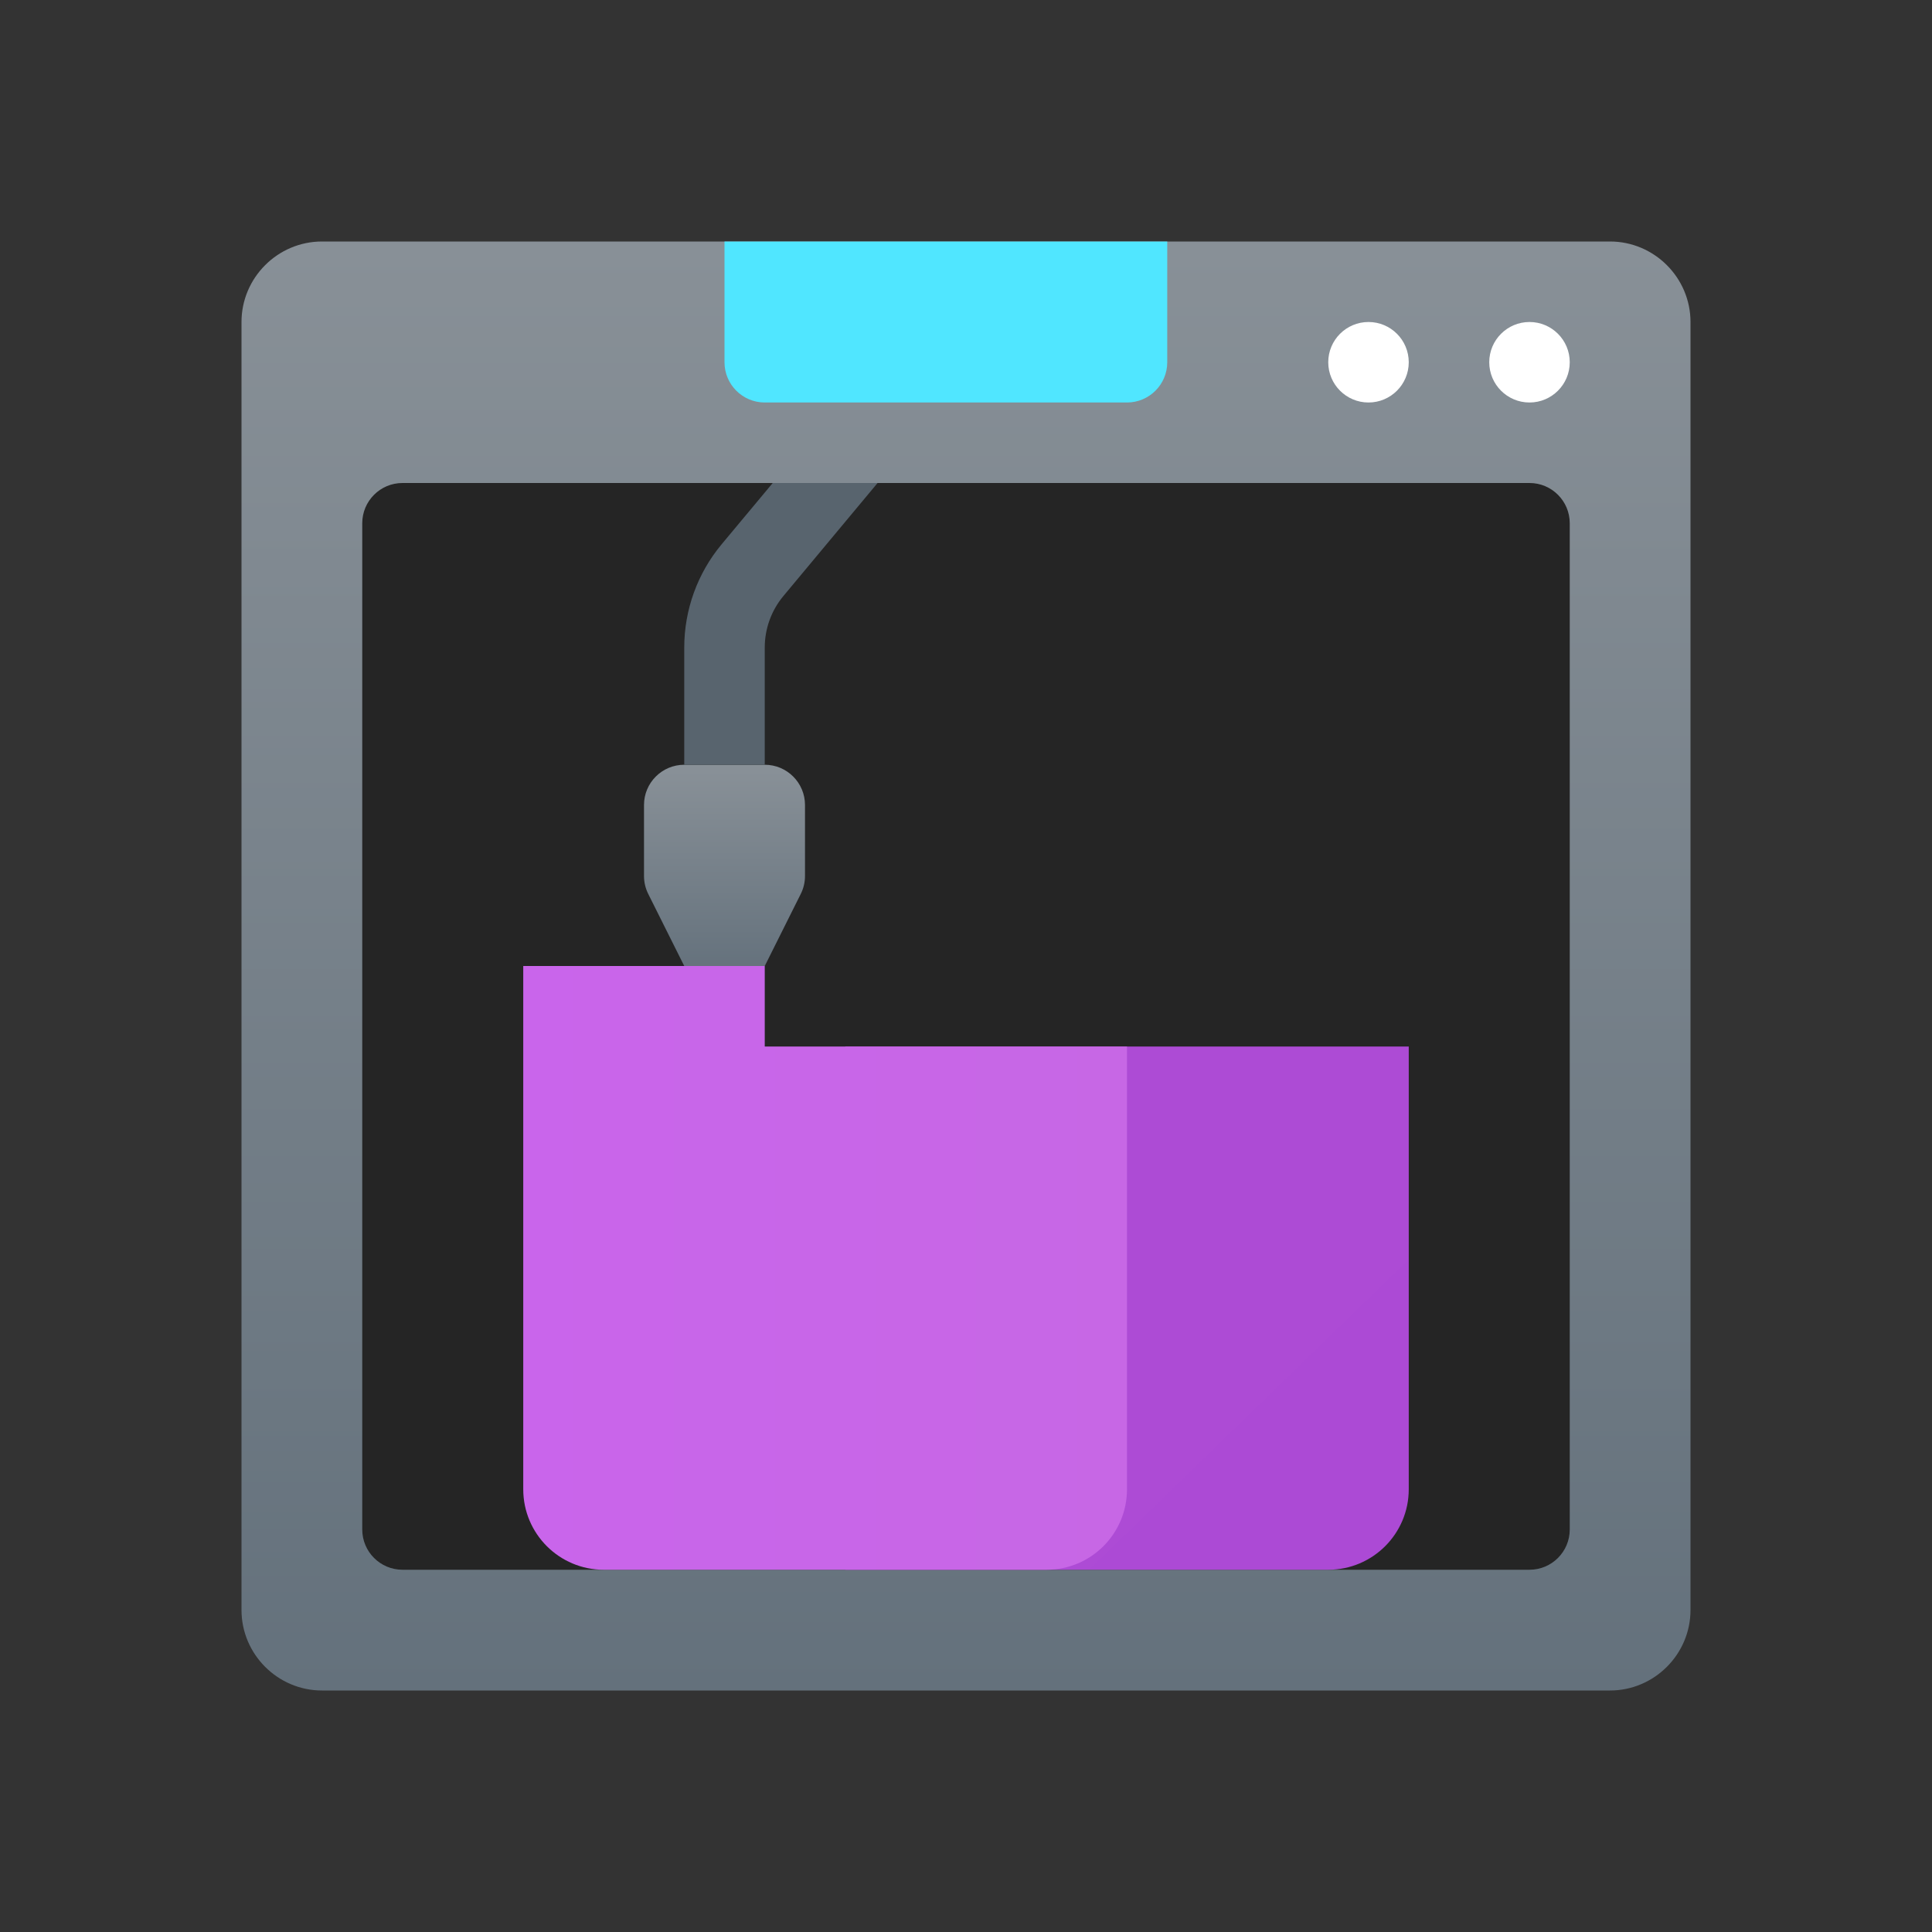 <svg xmlns="http://www.w3.org/2000/svg" viewBox="0 0 48 48" width="500px" height="500px"><rect x="0" y="0" width="48" height="48" fill="#333333" stroke="none"/><linearGradient id="We8~52TZQHWddWMk~Tq1Da" x1="24" x2="24" y1="6.121" y2="42.039" gradientUnits="userSpaceOnUse"><stop offset="0" stop-color="#889097"/><stop offset="1" stop-color="#64717c"/></linearGradient><path fill="url(#We8~52TZQHWddWMk~Tq1Da)" d="M40,42H8c-1.1,0-2-0.9-2-2V8c0-1.1,0.9-2,2-2h32c1.1,0,2,0.9,2,2v32C42,41.1,41.1,42,40,42z"/><path fill="#252525" d="M38,12H10c-0.552,0-1,0.448-1,1v25c0,0.552,0.448,1,1,1h28c0.552,0,1-0.448,1-1V13	C39,12.448,38.552,12,38,12z"/><circle cx="38" cy="9" r="1" fill="#fff"/><circle cx="34" cy="9" r="1" fill="#fff"/><linearGradient id="We8~52TZQHWddWMk~Tq1Db" x1="21.41" x2="33.919" y1="25.714" y2="38.595" gradientUnits="userSpaceOnUse"><stop offset="0" stop-color="#ae4cd5"/><stop offset="1" stop-color="#ac4ad5"/></linearGradient><path fill="url(#We8~52TZQHWddWMk~Tq1Db)" d="M33,39H21V26h14v11C35,38.105,34.105,39,33,39z"/><path fill="#50e6ff" d="M28,10h-9c-0.552,0-1-0.448-1-1V6h11v3C29,9.552,28.552,10,28,10z"/><linearGradient id="We8~52TZQHWddWMk~Tq1Dc" x1="13" x2="28" y1="31.5" y2="31.5" gradientUnits="userSpaceOnUse"><stop offset="0" stop-color="#c965eb"/><stop offset="1" stop-color="#c767e5"/></linearGradient><path fill="url(#We8~52TZQHWddWMk~Tq1Dc)" d="M19,26v-2h-6v13c0,1.105,0.895,2,2,2h11c1.105,0,2-0.895,2-2V26H19z"/><linearGradient id="We8~52TZQHWddWMk~Tq1Dd" x1="18" x2="18" y1="19.16" y2="24.203" gradientUnits="userSpaceOnUse"><stop offset="0" stop-color="#889097"/><stop offset="1" stop-color="#64717c"/></linearGradient><path fill="url(#We8~52TZQHWddWMk~Tq1Dd)" d="M19,24l0.894-1.789C19.964,22.072,20,21.919,20,21.764V20c0-0.552-0.448-1-1-1h-2 c-0.552,0-1,0.448-1,1v1.764c0,0.155,0.036,0.308,0.106,0.447L17,24H19z"/><path fill="#58646e" d="M19.198,12l-1.271,1.525C17.329,14.243,17,15.152,17,16.086V19h2v-2.914	c0-0.467,0.165-0.921,0.464-1.279L21.803,12H19.198z"/></svg>